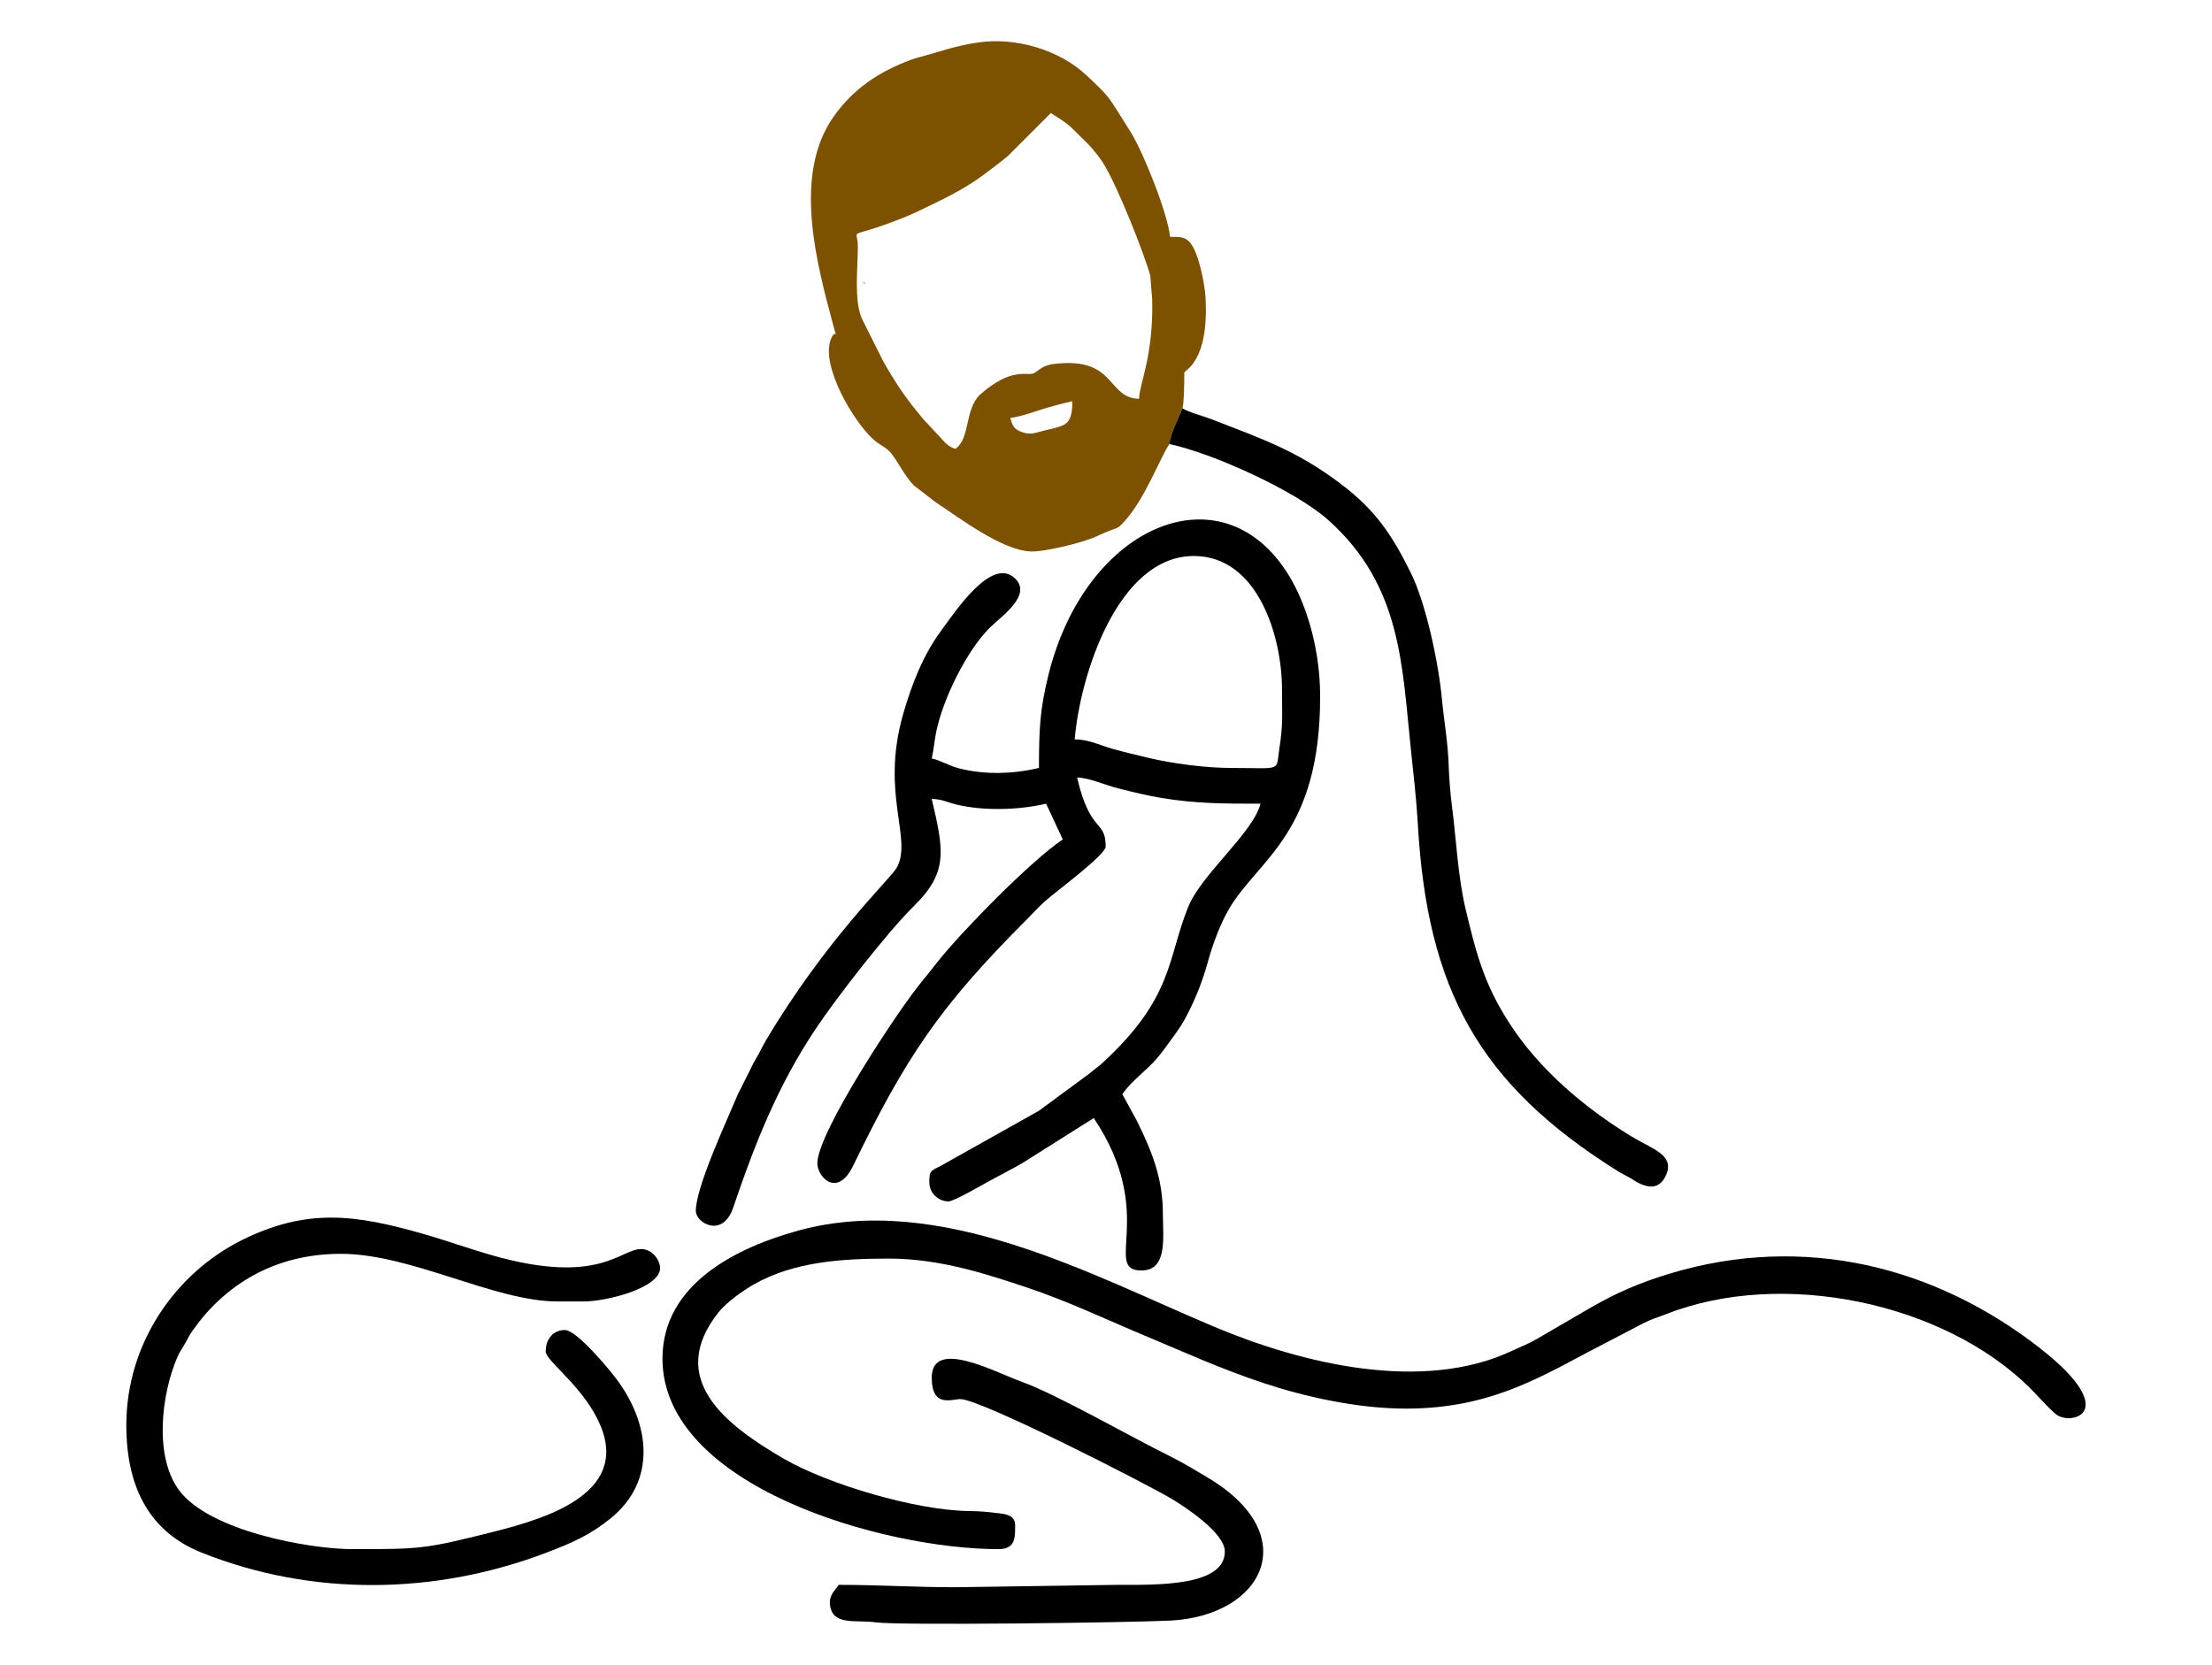 <?xml version="1.0" encoding="UTF-8"?>
<!DOCTYPE svg PUBLIC "-//W3C//DTD SVG 1.1//EN" "http://www.w3.org/Graphics/SVG/1.1/DTD/svg11.dtd">
<!-- Creator: CorelDRAW 2017 -->
<svg xmlns="http://www.w3.org/2000/svg" xml:space="preserve" width="30.48mm" height="22.945mm" version="1.1" style="shape-rendering:geometricPrecision; text-rendering:geometricPrecision; image-rendering:optimizeQuality; fill-rule:evenodd; clip-rule:evenodd"
viewBox="0 0 3047.98 2294.46"
 xmlns:xlink="http://www.w3.org/1999/xlink">
 <defs>
  <style type="text/css">
   <![CDATA[
    .fil2 {fill:none}
    .fil3 {fill:black}
    .fil1 {fill:#7C5100}
    .fil0 {fill:#B3B1AF}
   ]]>
  </style>
 </defs>
 <g id="Capa_x0020_1">
  <g id="_2210907503264">
   <polygon class="fil0" points="1191.93,388.77 1188.65,388.77 1191.38,392.6 "/>
   <path class="fil1" d="M1392.21 575.85c10.9,-0.9 30.2,-7.42 41.43,-11.1 13.52,-4.43 31.04,-8.87 43.94,-11.87 0,32.67 -8.79,33.54 -35.82,39.72 -11.83,2.7 -19.8,6.88 -30.45,3.84 -12.53,-3.58 -16.23,-8.29 -19.1,-20.59zm55.82 -420.1c8.73,5.84 18.96,11.63 27.07,18.89l24.8 24.44c8.07,8.89 14.88,16.98 21.49,27.76 18.32,29.85 55.33,122.5 63.65,153.24l2.61 32.63c1.89,78.42 -17.67,115.9 -18.13,136.88 -43.74,-0.97 -31.79,-55.67 -110.7,-48.68 -5.64,0.5 -10.94,0.8 -17.02,3.05 -8.96,3.32 -13.85,9.44 -18.38,10.84 -9.04,2.78 -27.16,-7.04 -64.12,21.59l-8.94 7.47c-21.35,20.38 -13.06,59.57 -33.66,74.66 -11.59,-3.1 -16,-10.88 -23.85,-18.83l-15.86 -16.97c-3.34,-3.6 -3.05,-3.21 -6.2,-6.93 -21.68,-25.66 -37.07,-48.19 -53.62,-77.69l-29.58 -59.07c-11.12,-25.92 -5.52,-69.52 -5.52,-99.49 0,-28.21 -18.44,-7.29 62.4,-39.38 14.85,-5.89 23.8,-10.63 38.28,-17.52 24.85,-11.85 51.31,-25.69 72.89,-42.02 11.81,-8.94 22.41,-16.56 33.32,-25.77l59.07 -59.1zm163.34 456.2c1.4,-15.2 12.75,-35.71 18.03,-49.23 1.93,-7.44 2.5,-29.05 2.5,-49.23 1.37,-4.16 34.42,-15.66 29.18,-104.68 -0.92,-15.53 -8.64,-59.4 -21.01,-74.16 -6.97,-8.33 -13.71,-8.24 -27.87,-8.24 -2.51,-30.17 -35.3,-113.22 -53.55,-143.38l-18.96 -30.29c-13.12,-19.77 -11.45,-19.81 -42.76,-49.15 -36.62,-34.31 -96.59,-52.96 -149.41,-45.04 -32.9,4.94 -50.41,12.16 -78.78,19.72 -3.04,0.81 -9.39,2.55 -12.66,3.76 -44.71,16.52 -80.64,40.33 -107.84,79.28 -56.63,81.1 -22.27,203.73 0.2,287.91 6.51,24.4 3.04,-0.79 -4.08,19.72 -12.72,36.61 31.88,112.6 59.87,137.28 7.09,6.24 15.17,9.68 20.82,15.29 10.38,10.32 20.57,33.73 34.43,47.64l29.65 22.87c32.86,21.49 92.66,67.44 132.58,67.95 18.56,0.24 64.47,-10.94 83.64,-18.52 7.62,-3.01 14.43,-6.6 22.96,-9.87 12.55,-4.83 12.11,-3.27 20.44,-12.38 29.44,-32.18 49.53,-88.18 62.62,-107.25z"/>
   <line class="fil2" x1="1191.93" y1="388.77" x2="1191.93" y2= "388.77" />
   <path class="fil3" d="M1645.04 766.21c88.68,0 121.48,111.88 121.48,183.8 0,35.24 1.67,47.66 -3.66,81.67 -5.04,32.17 5.07,26.63 -65.29,26.63 -37.65,0 -82.53,-6.27 -114.29,-13.75 -16.79,-3.96 -33.35,-7.92 -49.89,-12.49 -17.08,-4.73 -32.64,-13.14 -52.53,-13.14 7.32,-87.83 59.22,-252.72 164.18,-252.72zm-213.42 292.1c-35.61,8.29 -73.51,9.64 -109.16,0.8 -15.31,-3.79 -24.68,-10.68 -38.6,-13.92 2.68,-11.49 3.87,-25.29 6.16,-36.51 9.33,-45.76 41.74,-111.32 73.4,-143.25 15.19,-15.33 60.43,-45.42 34.59,-68.91 -32.23,-29.3 -81.68,46.17 -101.98,73.76 -23.65,32.13 -39.81,72.23 -52,115.4 -30.93,109.62 14.51,171.78 -8.93,210.97 -8.89,14.87 -98.46,99.91 -179.71,237.19 -5.62,9.51 -8.48,16.37 -13.9,25.48 -3.58,6.03 -4,7.04 -6.8,12.89l-14.23 28.45c-3.33,6.37 -3.32,6.14 -6.33,13.36 -14.22,34.08 -55.33,122.28 -55.33,154.76 0,16.67 37.06,37.91 51.42,-4.4 30.36,-89.44 61.59,-168.43 114.07,-247.01 28.78,-43.08 98.61,-133.03 135.75,-169.53 47.51,-46.71 39.89,-77.91 23.82,-146.86 14.95,0.33 20.23,4.49 34.77,7.91 37.89,8.93 85.54,7.34 122.83,-1.34l22.99 49.23c-44.54,29.81 -141.44,129.13 -172.6,168.8 -8.11,10.33 -13.79,17.53 -21.89,27.36 -33.12,40.24 -143.7,208.03 -143.7,250.19 0,19.02 27.53,48.25 49.31,3.35 72.59,-149.64 119.56,-219.74 238.81,-338.93 9.08,-9.08 16.88,-17.95 26.29,-26.24 15.25,-13.43 82.88,-63.22 82.88,-74.69 0,-37.63 -21.17,-16.93 -39.4,-95.18 16.95,0.38 38.59,10.53 57.11,15.12 20.52,5.09 37.37,9.43 59.17,13.06 46.14,7.67 83.72,7.93 136.54,7.93 -10.99,41.14 -81.79,97.28 -99.98,142.93 -28.98,72.67 -20.37,124.19 -117.51,214.03 -7.22,6.68 -10.55,8.05 -18.07,14.75l-69.95 51.52 -134.57 75.53c-14.95,7.68 -16.31,6.9 -16.31,23.08 0,15.55 13.34,26.26 26.26,26.26 7.28,0 44.42,-21.51 52.71,-26.09 17.57,-9.74 32.98,-17.19 50.97,-27.82l96.61 -60.96c88.27,131.76 11.35,210.05 65.67,210.05 36.63,0 29.55,-45.86 29.55,-78.77 0,-49.56 -16.37,-88.24 -36.09,-128.02l-19.73 -36.09c12.58,-18.77 33.06,-32.17 48.3,-50.18 7.62,-9 14.24,-18.7 21.17,-28.07 7.77,-10.53 13.97,-19.66 20.33,-32.19 12.01,-23.63 21.07,-46.43 28.41,-73.35 6.54,-24.04 18.02,-53.7 29.28,-72.47 41.41,-69.02 125.04,-103.6 125.04,-291.84 0,-60.67 -16.13,-118.62 -38.32,-158.62 -89.15,-160.62 -285.4,-82.21 -336.72,131.64 -10.58,44.06 -12.4,68.69 -12.4,125.44z"/>
   <path class="fil3" d="M912.84 1872.26c0,176.09 304.63,262.57 462.95,262.57 24.08,0 22.99,-17.02 22.99,-32.83 0,-12.63 -10.09,-15.27 -22.74,-16.65 -14.14,-1.53 -23.15,-2.85 -39.7,-2.98 -73.7,-0.58 -195.92,-37.08 -256.24,-72.07 -79.91,-46.34 -162.89,-109.97 -89.97,-201.9 10.75,-13.54 33.88,-30.17 49.66,-38.98 54.71,-30.56 119.18,-35 184.97,-35 70.53,0 135.82,21.65 190.06,39.76 56.41,18.85 108.44,43.77 163.14,66.67 58.03,24.29 103.5,45.33 164.3,65.51 53,17.59 126.83,34.83 195,34.83 109.01,0 176.67,-38.31 248.45,-76.58l79.84 -41.63c10.45,-5.19 18.47,-7.38 30.56,-12.12 159.95,-62.68 382.06,-15.78 500.64,101.54 11.82,11.7 23.8,25.9 36.02,36.37 19.95,17.1 98.21,-2 -34.31,-100.43 -147.75,-109.74 -329.58,-149.41 -513.62,-88.13 -40.07,13.34 -68.54,27.27 -103.24,47.78l-64.34 37.44c-10.55,6.28 -21.43,10.29 -33.33,15.91 -123.55,58.33 -289.47,18.16 -411.24,-33.13 -168.16,-70.82 -376.81,-185.81 -572.06,-132.54 -82.42,22.49 -187.79,72.2 -187.79,176.59z"/>
   <path class="fil3" d="M174.07 1964.16c0,87.91 33.79,147.56 103.59,175.43 152.77,61 322.91,58.34 475.69,-0.08 34.32,-13.12 58.91,-23.55 87.77,-46.83 64.51,-52.05 54.51,-131.08 7.93,-192.76 -10.47,-13.87 -54.41,-67.04 -70.83,-67.04 -14.4,0 -26.27,10.71 -26.27,29.54 0,12.71 46.73,44.22 71.22,92.91 50.35,100.08 -66.14,136.31 -144.12,155.86 -94.19,23.62 -99.78,23.64 -193.06,23.64 -59.69,0 -198.46,-24.82 -239.8,-81.93 -34.32,-47.41 -23.42,-132.46 -1.84,-182.59 3.93,-9.14 5.78,-9.95 10.67,-18.87 4.49,-8.2 6.34,-12.08 10.96,-18.59 43.83,-61.94 111.9,-105 203.6,-105 97.47,0 211.2,65.64 298.78,65.64l36.13 0c31.97,0 105.07,-18.79 105.07,-45.94 0,-9.99 -9.69,-26.26 -26.27,-26.26 -28.63,0 -57.88,50.66 -205.51,8.5 -33.97,-9.71 -61.14,-19.87 -95.18,-29.58 -92.09,-26.29 -159.7,-36.01 -249.84,9.03 -89.53,44.74 -158.69,140.58 -158.69,254.92z"/>
   <path class="fil3" d="M1611.37 611.95c57.81,12.02 172.43,63.44 218.34,104.23 102.45,91.03 102.11,202.62 114.61,318.67 3.13,29.1 7.63,69.71 9.26,99.05 12.75,230.01 84.71,360.37 275.23,479.75 6.22,3.9 10.96,5.89 16.92,9.35 7.07,4.12 37.72,28.21 50.8,-5.74 10.13,-26.3 -20.79,-34.18 -49.25,-51.61 -64.66,-39.61 -127.08,-92.47 -168.21,-156.78 -32.71,-51.17 -44.03,-90.14 -59.76,-156.88 -10.49,-44.5 -12.67,-95.52 -18.76,-142.07 -1.87,-14.33 -3.91,-39.39 -4.22,-51.57 -0.88,-34.53 -6.64,-64.53 -9.52,-95.52 -4.68,-50.32 -22.22,-132.02 -42.93,-173.7 -26.07,-52.48 -48.49,-85.87 -95.21,-121.45 -61.4,-46.77 -109.95,-62.96 -179.26,-89.94 -13.27,-5.16 -30.19,-8.97 -40.01,-15.02 -5.28,13.52 -16.63,34.03 -18.03,49.23z"/>
   <path class="fil3" d="M1283.86 1898.52c0,41.96 27.56,29.54 39.4,29.54 28.08,0 257.51,117.2 292.08,137.99 18.55,11.16 72.38,46.65 72.38,72.06 0,48.49 -94.72,45.95 -147.75,45.95l-223.27 3.28c-57.6,0 -103.5,-3.28 -160.89,-3.28 -5.64,8.42 -14.08,14.25 -12.02,28.44 4.05,28.07 35.12,19.48 62.17,23.18 33.65,4.59 351.26,0.37 406.27,-2.36 128.75,-6.41 185.2,-117.48 52.37,-196.82 -17.77,-10.61 -35,-21.09 -54.57,-30.78 -51.26,-25.37 -155.68,-84.89 -200.98,-101.06 -37.2,-13.27 -125.19,-61.51 -125.19,-6.14z"/>
  </g>
 </g>
</svg>
